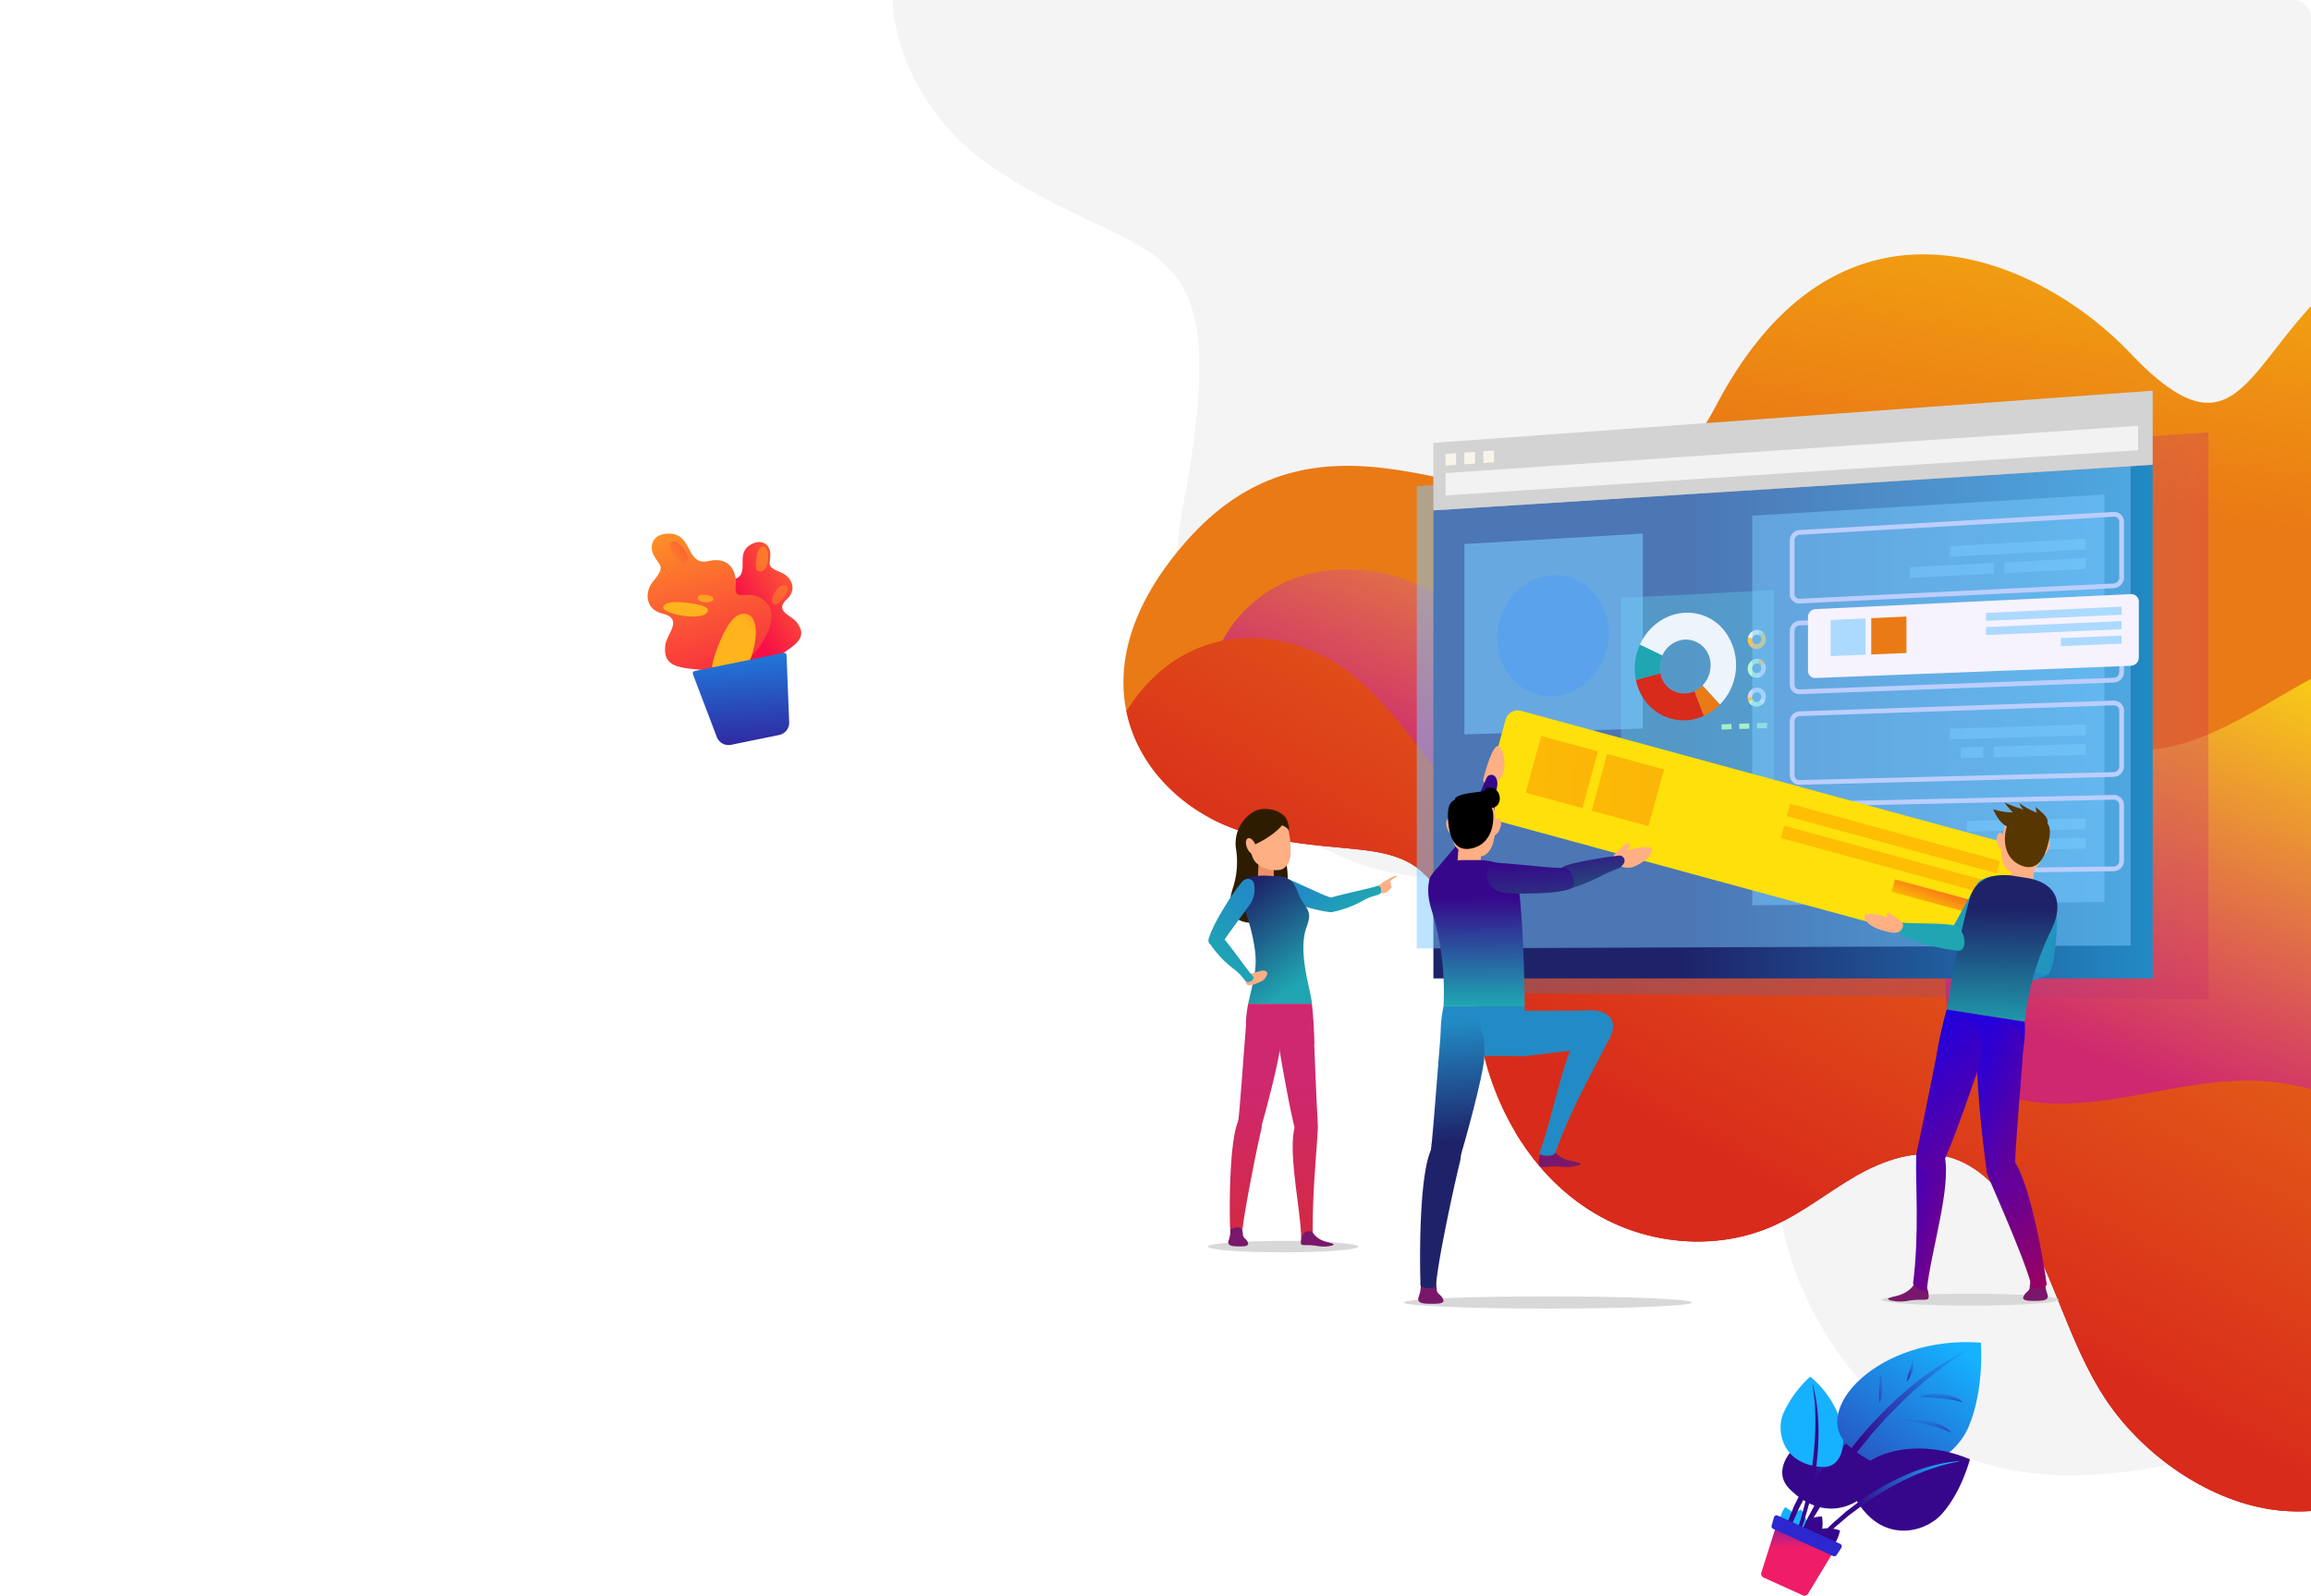<svg xmlns="http://www.w3.org/2000/svg" xmlns:xlink="http://www.w3.org/1999/xlink" width="479.158" height="330.938" viewBox="0 0 479.158 330.938">
  <defs>
    <clipPath id="clip-path">
      <rect id="長方形_815" data-name="長方形 815" width="479.158" height="319.439" rx="3.5" fill="none"/>
    </clipPath>
    <linearGradient id="linear-gradient" x1="1.068" y1="-0.118" x2="0.966" y2="0.329" gradientUnits="objectBoundingBox">
      <stop offset="0" stop-color="#fee00a"/>
      <stop offset="1" stop-color="#ea7a15"/>
    </linearGradient>
    <clipPath id="clip-path-2">
      <path id="パス_1929" data-name="パス 1929" d="M256.175,209.835c-26.211,30.178-6.995,55.2,13.935,60.363,29.652,7.309,39.367-6.317,47.085,40.884,2.619,16.025,11.68,31.6,26.491,39.108,10.653,5.4,23.74,6.1,34.631,1.2,6.061-2.725,11.273-7.005,17.037-10.311s12.582-5.656,19.013-3.991c6.194,1.6,10.913,6.651,14.364,12.04,8.3,12.96,11.036,28.983,20.529,41.231,8,10.324,21.017,18.9,34.188,20.131,17.241,1.6,33.219-8.542,46.368-18.525A155.922,155.922,0,0,0,568.232,348.9c12.9-21.139,21.186-44.906,25.849-69.227,4.152-21.653,5.469-44.064,1.438-65.739-6.375-34.28-30.7-78.255-71.74-71.6-49.409,8.017-41.06,60.224-71.665,28-18.314-19.281-59.76-38.479-85.744,10.955S293.924,166.374,256.175,209.835Z" transform="translate(-243.472 -141.658)" fill="none"/>
    </clipPath>
    <linearGradient id="linear-gradient-2" x1="0.629" y1="0.043" x2="0.486" y2="0.361" gradientUnits="objectBoundingBox">
      <stop offset="0" stop-color="#fee00a"/>
      <stop offset="1" stop-color="#ce286f"/>
    </linearGradient>
    <linearGradient id="linear-gradient-3" x1="0.648" y1="-0.002" x2="0.465" y2="0.357" gradientUnits="objectBoundingBox">
      <stop offset="0" stop-color="#ea7a15"/>
      <stop offset="1" stop-color="#d82b1b"/>
    </linearGradient>
    <linearGradient id="linear-gradient-4" y1="0.5" x2="1" y2="0.5" gradientUnits="objectBoundingBox">
      <stop offset="0" stop-color="#228bc5"/>
      <stop offset="1" stop-color="#ce286f"/>
    </linearGradient>
    <linearGradient id="linear-gradient-5" y1="0.5" x2="1" y2="0.5" gradientUnits="objectBoundingBox">
      <stop offset="0" stop-color="#1e2369"/>
      <stop offset="0.347" stop-color="#1e2369"/>
      <stop offset="1" stop-color="#228bc5"/>
    </linearGradient>
    <linearGradient id="linear-gradient-6" x1="-0.356" y1="-0.71" x2="0.002" y2="-0.206" gradientUnits="objectBoundingBox">
      <stop offset="0" stop-color="#fee00a"/>
      <stop offset="1" stop-color="#d82b1b"/>
    </linearGradient>
    <linearGradient id="linear-gradient-7" x1="0.658" y1="-0.503" x2="0.614" y2="-0.223" gradientUnits="objectBoundingBox">
      <stop offset="0" stop-color="#fea600"/>
      <stop offset="1" stop-color="#fee00a"/>
    </linearGradient>
    <linearGradient id="linear-gradient-8" x1="-0.351" y1="3.435" x2="-2.86" y2="12.085" gradientUnits="objectBoundingBox">
      <stop offset="0" stop-color="#fea600"/>
      <stop offset="1" stop-color="#ef1829"/>
    </linearGradient>
    <linearGradient id="linear-gradient-9" x1="-0.305" y1="3.276" x2="-2.814" y2="11.925" xlink:href="#linear-gradient-8"/>
    <linearGradient id="linear-gradient-10" x1="0.967" y1="-0.214" x2="0.033" y2="1.214" xlink:href="#linear-gradient-8"/>
    <linearGradient id="linear-gradient-11" x1="2.548" y1="0.086" x2="-6.731" y2="1.963" gradientUnits="objectBoundingBox">
      <stop offset="0" stop-color="#fea600"/>
      <stop offset="1" stop-color="#ea7a15"/>
    </linearGradient>
    <linearGradient id="linear-gradient-13" x1="-0.908" y1="-0.201" x2="1.433" y2="1.212" gradientUnits="objectBoundingBox">
      <stop offset="0" stop-color="#1fa6b2"/>
      <stop offset="1" stop-color="#228bc5"/>
    </linearGradient>
    <linearGradient id="linear-gradient-14" x1="0.112" y1="-0.592" x2="0.112" y2="1.172" gradientUnits="objectBoundingBox">
      <stop offset="0" stop-color="#228bc5"/>
      <stop offset="1" stop-color="#1fa6b2"/>
    </linearGradient>
    <linearGradient id="linear-gradient-15" x1="0.379" y1="0.23" x2="0.373" y2="1.09" gradientUnits="objectBoundingBox">
      <stop offset="0" stop-color="#1e2369"/>
      <stop offset="1" stop-color="#1fa6b2"/>
    </linearGradient>
    <linearGradient id="linear-gradient-16" x1="0.33" y1="-1.029" x2="0.894" y2="4.267" gradientUnits="objectBoundingBox">
      <stop offset="0" stop-color="blue"/>
      <stop offset="1" stop-color="#9e005d"/>
    </linearGradient>
    <linearGradient id="linear-gradient-17" x1="0.696" y1="-1.404" x2="1.493" y2="0.853" xlink:href="#linear-gradient-16"/>
    <linearGradient id="linear-gradient-18" x1="0.164" y1="-0.477" x2="1.258" y2="1.488" xlink:href="#linear-gradient-16"/>
    <linearGradient id="linear-gradient-19" x1="0.169" y1="-1.215" x2="1.688" y2="0.897" xlink:href="#linear-gradient-16"/>
    <linearGradient id="linear-gradient-20" x1="0.273" y1="-0.392" x2="1.044" y2="1.633" xlink:href="#linear-gradient-16"/>
    <linearGradient id="linear-gradient-21" x1="19.334" y1="6.392" x2="19.334" y2="8.072" gradientUnits="objectBoundingBox">
      <stop offset="0" stop-color="#36078b"/>
      <stop offset="1" stop-color="#168d68"/>
    </linearGradient>
    <linearGradient id="linear-gradient-22" x1="11.15" y1="5.953" x2="11.15" y2="8.155" xlink:href="#linear-gradient-21"/>
    <linearGradient id="linear-gradient-23" x1="-2.862" y1="0.264" x2="-2.86" y2="1" gradientUnits="objectBoundingBox">
      <stop offset="0" stop-color="#36078b"/>
      <stop offset="1" stop-color="#1fa6b2"/>
    </linearGradient>
    <linearGradient id="linear-gradient-24" x1="-5.684" y1="1.778" x2="-5.684" y2="-0.557" gradientUnits="objectBoundingBox">
      <stop offset="0" stop-color="#1e2369"/>
      <stop offset="1" stop-color="#1e2369"/>
    </linearGradient>
    <linearGradient id="linear-gradient-25" x1="-4.781" y1="0.931" x2="-4.802" y2="0.278" gradientUnits="objectBoundingBox">
      <stop offset="0" stop-color="#1e2369"/>
      <stop offset="1" stop-color="#228bc5"/>
    </linearGradient>
    <linearGradient id="linear-gradient-26" x1="-11.064" y1="12.763" x2="-11.064" y2="10.311" gradientUnits="objectBoundingBox">
      <stop offset="0" stop-color="#228bc5"/>
      <stop offset="1" stop-color="#228bc5"/>
    </linearGradient>
    <linearGradient id="linear-gradient-27" x1="-31.368" y1="-78.941" x2="-31.368" y2="-85.102" xlink:href="#linear-gradient-26"/>
    <linearGradient id="linear-gradient-28" x1="0.302" y1="-0.325" x2="0.878" y2="2.011" xlink:href="#linear-gradient-21"/>
    <linearGradient id="linear-gradient-29" x1="0.4" y1="-0.047" x2="1.048" y2="3.677" xlink:href="#linear-gradient-21"/>
    <linearGradient id="linear-gradient-30" x1="0.323" y1="0.481" x2="0.878" y2="0.662" xlink:href="#linear-gradient-14"/>
    <linearGradient id="linear-gradient-31" x1="0.302" y1="0.037" x2="0.645" y2="0.909" xlink:href="#linear-gradient-15"/>
    <linearGradient id="linear-gradient-32" x1="0.507" y1="1.859" x2="0.557" y2="9.433" gradientUnits="objectBoundingBox">
      <stop offset="0" stop-color="#ce286f"/>
      <stop offset="1" stop-color="#d82b1b"/>
    </linearGradient>
    <linearGradient id="linear-gradient-33" x1="0.469" y1="-0.271" x2="0.576" y2="2.309" xlink:href="#linear-gradient-32"/>
    <linearGradient id="linear-gradient-34" x1="0.499" y1="0.543" x2="0.58" y2="2.827" xlink:href="#linear-gradient-32"/>
    <linearGradient id="linear-gradient-35" x1="0.474" y1="-0.284" x2="0.61" y2="2.179" xlink:href="#linear-gradient-32"/>
    <linearGradient id="linear-gradient-36" x1="0.499" y1="0.543" x2="0.586" y2="2.839" xlink:href="#linear-gradient-32"/>
    <linearGradient id="linear-gradient-37" x1="0.718" y1="0.131" x2="0.441" y2="0.908" xlink:href="#linear-gradient-14"/>
    <linearGradient id="linear-gradient-38" x1="11.23" y1="0.758" x2="12.205" y2="-0.698" gradientUnits="objectBoundingBox">
      <stop offset="0" stop-color="#36078b"/>
      <stop offset="1" stop-color="#16b1ff"/>
    </linearGradient>
    <linearGradient id="linear-gradient-39" x1="15.553" y1="11.24" x2="16.69" y2="9.993" xlink:href="#linear-gradient-38"/>
    <linearGradient id="linear-gradient-40" x1="16.587" y1="22.749" x2="17.883" y2="21.697" xlink:href="#linear-gradient-38"/>
    <linearGradient id="linear-gradient-41" x1="8.409" y1="33.985" x2="9.808" y2="32.988" xlink:href="#linear-gradient-38"/>
    <linearGradient id="linear-gradient-42" x1="3.826" y1="2.39" x2="4.875" y2="1.027" xlink:href="#linear-gradient-38"/>
    <linearGradient id="linear-gradient-43" x1="-0.2" y1="0.802" x2="1.159" y2="0.157" gradientUnits="objectBoundingBox">
      <stop offset="0.483" stop-color="#36078b"/>
      <stop offset="1" stop-color="#16b1ff"/>
    </linearGradient>
    <linearGradient id="linear-gradient-44" x1="-15.986" y1="-0.759" x2="-14.628" y2="-1.769" xlink:href="#linear-gradient-38"/>
    <linearGradient id="linear-gradient-45" x1="0.768" y1="0.984" x2="0.122" y2="0.02" xlink:href="#linear-gradient-43"/>
    <linearGradient id="linear-gradient-46" x1="0.373" y1="1.908" x2="1.461" y2="0.591" xlink:href="#linear-gradient-38"/>
    <linearGradient id="linear-gradient-47" x1="-0.131" y1="0.871" x2="1.111" y2="0.116" xlink:href="#linear-gradient-43"/>
    <linearGradient id="linear-gradient-48" x1="-0.021" y1="-0.537" x2="0.939" y2="-2.011" xlink:href="#linear-gradient-38"/>
    <linearGradient id="linear-gradient-49" x1="-0.062" y1="0.752" x2="1.052" y2="0.218" xlink:href="#linear-gradient-43"/>
    <linearGradient id="linear-gradient-50" x1="0.218" y1="1.246" x2="0.787" y2="-0.198" xlink:href="#linear-gradient-38"/>
    <linearGradient id="linear-gradient-51" x1="0.251" y1="1.854" x2="0.754" y2="-0.551" xlink:href="#linear-gradient-38"/>
    <linearGradient id="linear-gradient-52" x1="-0.91" y1="0.913" x2="1.397" y2="0.025" xlink:href="#linear-gradient-38"/>
    <linearGradient id="linear-gradient-53" x1="-0.454" y1="0.878" x2="1.413" y2="0.066" xlink:href="#linear-gradient-38"/>
    <linearGradient id="linear-gradient-54" x1="0.886" y1="-0.283" x2="0.886" y2="0.362" gradientUnits="objectBoundingBox">
      <stop offset="0" stop-color="#2c27ce"/>
      <stop offset="1" stop-color="#ef1d68"/>
    </linearGradient>
    <linearGradient id="linear-gradient-55" x1="0.78" y1="-0.055" x2="0.78" y2="-0.561" xlink:href="#linear-gradient-54"/>
    <linearGradient id="linear-gradient-56" x1="0.451" y1="0.64" x2="1.486" y2="-0.015" gradientUnits="objectBoundingBox">
      <stop offset="0" stop-color="#f70f47"/>
      <stop offset="1" stop-color="#ffb41d"/>
    </linearGradient>
    <linearGradient id="linear-gradient-57" x1="0.69" y1="1.312" x2="0.357" y2="-0.421" xlink:href="#linear-gradient-56"/>
    <linearGradient id="linear-gradient-58" x1="1.738" y1="-0.852" x2="0.697" y2="0.239" xlink:href="#linear-gradient-56"/>
    <linearGradient id="linear-gradient-59" x1="0.469" y1="1.447" x2="0.469" y2="-0.735" xlink:href="#linear-gradient-38"/>
    <linearGradient id="linear-gradient-60" x1="1.661" y1="-4.794" x2="0.563" y2="-0.018" xlink:href="#linear-gradient-56"/>
    <linearGradient id="linear-gradient-61" x1="2.397" y1="-1.28" x2="-0.513" y2="1.946" xlink:href="#linear-gradient-56"/>
    <linearGradient id="linear-gradient-62" x1="-2.963" y1="5.876" x2="3.375" y2="-2.107" xlink:href="#linear-gradient-56"/>
    <linearGradient id="linear-gradient-63" x1="-1.804" y1="6.197" x2="3.152" y2="-4.47" xlink:href="#linear-gradient-56"/>
    <linearGradient id="linear-gradient-64" x1="3.298" y1="-8.007" x2="0.144" y2="1.673" xlink:href="#linear-gradient-56"/>
  </defs>
  <g id="グループ_3817" data-name="グループ 3817" transform="translate(-292 -24)">
    <g id="グループ_3184" data-name="グループ 3184" transform="translate(292 24)">
      <g id="グループ_3146" data-name="グループ 3146" transform="translate(0 0)">
        <g id="グループ_3145" data-name="グループ 3145" clip-path="url(#clip-path)">
          <path id="パス_1925" data-name="パス 1925" d="M229.046,58.055c-45.4,25.229-33.034,64.318-9.76,79.905,32.97,22.082,50.88,9.749,39.365,70.821-3.909,20.734.245,43.779,15.005,59.516,10.617,11.319,26.288,17.983,41.763,16.833,8.61-.639,16.875-3.554,25.381-5.032s17.876-1.329,24.991,3.56c6.854,4.707,10.378,12.965,12.2,21.077,4.387,19.509.62,40.293,6.782,59.465,5.192,16.159,17.281,32.412,32.823,39.753,20.345,9.61,44.362,4.307,64.847-2.053a202.632,202.632,0,0,0,66.027-35.564c25.133-20.1,45.8-45.444,62.283-73.082,14.675-24.6,26.227-51.389,30.919-79.65,7.423-44.695-2.778-109.2-55.855-119.269-63.9-12.128-72.262,50.69-95.347-2.241-13.814-31.674-60.515-68.86-114.181-20.014S294.429,21.723,229.046,58.055Z" transform="translate(-13.465 -103.238)" fill="#f4f4f4"/>
          <path id="パス_1926" data-name="パス 1926" d="M256.175,209.835c-26.211,30.178-6.995,55.2,13.935,60.363,29.652,7.309,39.367-6.317,47.085,40.884,2.619,16.025,11.68,31.6,26.491,39.108,10.653,5.4,23.74,6.1,34.631,1.2,6.061-2.725,11.273-7.005,17.037-10.311s12.582-5.656,19.013-3.991c6.194,1.6,10.913,6.651,14.364,12.04,8.3,12.96,11.036,28.983,20.529,41.231,8,10.324,21.017,18.9,34.188,20.131,17.241,1.6,33.219-8.542,46.368-18.525A155.922,155.922,0,0,0,568.232,348.9c12.9-21.139,21.186-44.906,25.849-69.227,4.152-21.653,5.469-44.064,1.438-65.739-6.375-34.28-30.7-78.255-71.74-71.6-49.409,8.017-41.06,60.224-71.665,28-18.314-19.281-59.76-38.479-85.744,10.955S293.924,166.374,256.175,209.835Z" transform="translate(-10.544 -97.201)" fill="url(#linear-gradient)"/>
          <g id="グループ_3144" data-name="グループ 3144" transform="translate(232.928 44.457)">
            <g id="グループ_3143" data-name="グループ 3143" clip-path="url(#clip-path-2)">
              <path id="パス_1927" data-name="パス 1927" d="M258.469,251.012c-2.046-37.075,26.31-44.494,44.608-36.359,25.922,11.525,25.289,27.058,57.839-3.184,11.051-10.267,26.571-16.538,41.714-13.609,10.892,2.107,20.9,9.044,26.1,18.843,2.9,5.451,4.282,11.562,6.629,17.269s6.01,11.318,11.679,13.759c5.459,2.35,11.8,1.335,17.4-.654,13.472-4.783,24.606-14.983,38.551-18.564,11.752-3.019,26.189-1.9,36.553,4.7,13.566,8.642,19.514,25.189,23.475,40a144.841,144.841,0,0,1,3.655,53.488c-2.575,22.861-10.029,45.021-20.462,65.524-9.286,18.254-21.084,35.45-36.387,49.061-24.2,21.524-67.1,39.938-93.425,11.677-31.689-34.025,4.173-67.579-36.64-61.366-24.421,3.717-65.769-5.8-56.681-56.876S261.415,304.407,258.469,251.012Z" transform="translate(-242.508 -138.063)" fill="url(#linear-gradient-2)"/>
              <path id="パス_1928" data-name="パス 1928" d="M238.337,253.475c10.82-36.39,40.671-33.751,55.478-19.608,20.974,20.034,15.007,34.767,56.766,16.887,14.178-6.07,31.279-6.753,44.845,1.291,9.757,5.784,16.992,15.913,18.622,27.138.905,6.244.133,12.605.423,18.908s1.882,12.967,6.5,17.272c4.443,4.145,10.894,5.354,16.971,5.372,14.616.043,28.853-5.933,43.508-4.57,12.353,1.149,25.864,7.2,33.562,17.133,10.076,13,10.093,30.976,8.8,46.6a148.113,148.113,0,0,1-14.932,52.744c-10.363,21.115-25.182,39.872-42.3,56.009-15.235,14.365-32.522,26.848-51.947,34.668-30.72,12.368-78.362,15.295-93.949-20.987-18.766-43.679,27.327-63.606-14.1-71.7-24.788-4.846-61.3-28.27-34.937-74.3S222.755,305.882,238.337,253.475Z" transform="translate(-243.944 -136.312)" fill="url(#linear-gradient-3)"/>
            </g>
          </g>
        </g>
      </g>
      <g id="グループ_3161" data-name="グループ 3161" transform="translate(293.751 81.024)">
        <g id="グループ_3160" data-name="グループ 3160" transform="translate(0)">
          <path id="パス_1957" data-name="パス 1957" d="M464.206,184.118V301.7l-155.39-1.377V194.556Z" transform="translate(-300.061 -175.474)" opacity="0.3" fill="url(#linear-gradient-4)"/>
          <path id="パス_1958" data-name="パス 1958" d="M452.97,190.43v106.53H303.83V199.887Z" transform="translate(-300.384 -175.065)" fill="url(#linear-gradient-5)"/>
          <path id="パス_1959" data-name="パス 1959" d="M340.352,259.2l31.738-.732V214.852l-31.738,1.6Z" transform="translate(-298.018 -173.483)" fill="#46cccc" opacity="0.4"/>
          <g id="グループ_3151" data-name="グループ 3151" transform="translate(9.872 29.638)">
            <path id="パス_1960" data-name="パス 1960" d="M346.864,244.268l-37,1.218V206l37-2.169Z" transform="translate(-309.865 -203.835)" fill="#7bcaff" opacity="0.6"/>
            <path id="パス_1961" data-name="パス 1961" d="M339.415,223.955c0,6.968-5.253,12.815-11.683,13.057-6.377.241-11.509-5.131-11.509-12s5.132-12.706,11.509-13.049C334.163,211.62,339.415,216.987,339.415,223.955Z" transform="translate(-309.453 -203.309)" fill="#3a7bd8"/>
          </g>
          <path id="パス_1965" data-name="パス 1965" d="M448.6,290.479l-148,.6V195.205l148-9.892Z" transform="translate(-300.601 -175.397)" fill="#7bcaff" opacity="0.5"/>
          <g id="グループ_3156" data-name="グループ 3156" transform="translate(45.193 46.051)">
            <g id="グループ_3152" data-name="グループ 3152">
              <path id="パス_1966" data-name="パス 1966" d="M357.357,239.868a9.86,9.86,0,0,1-11.292-2.074,10.731,10.731,0,0,1-2.8-5.369l5.059-1.382a5.03,5.03,0,0,0,7.089,3.725Z" transform="translate(-343.022 -218.484)" fill="url(#linear-gradient-6)"/>
              <path id="パス_1967" data-name="パス 1967" d="M360.87,238.025c-.083.09-.17.178-.257.264l-3.6-3.933a5.987,5.987,0,0,0,1.677-4.166,5.176,5.176,0,0,0-5.287-5.375,5.531,5.531,0,0,0-4.714,3.319l-4.65-2.246a11.682,11.682,0,0,1,1.971-3.025c4.073-4.53,10.728-4.853,14.856-.682A11.633,11.633,0,0,1,360.87,238.025Z" transform="translate(-342.972 -219.248)" fill="#edf4fc"/>
              <path id="パス_1968" data-name="パス 1968" d="M348.216,230.217a5.8,5.8,0,0,0,.121,1.186l-5.059,1.382a11.869,11.869,0,0,1,.83-7.3l4.65,2.246A5.981,5.981,0,0,0,348.216,230.217Z" transform="translate(-343.037 -218.844)" fill="#1fa6b2"/>
              <path id="パス_1969" data-name="パス 1969" d="M359.925,237.369a10.876,10.876,0,0,1-3.307,2.344l-1.944-5.1a5.5,5.5,0,0,0,1.655-1.177Z" transform="translate(-342.283 -218.329)" fill="#ea7a15"/>
            </g>
            <path id="パス_1970" data-name="パス 1970" d="M362.011,242.013V240.92l-2.069.069v1.091Z" transform="translate(-341.942 -217.844)" fill="#a6edc8"/>
            <path id="パス_1971" data-name="パス 1971" d="M365.463,241.9v-1.1l-2.079.069v1.094Z" transform="translate(-341.719 -217.851)" fill="#a6edc8"/>
            <path id="パス_1972" data-name="パス 1972" d="M368.933,241.788v-1.1l-2.089.069v1.1Z" transform="translate(-341.494 -217.859)" fill="#a6edc8"/>
            <g id="グループ_3153" data-name="グループ 3153" transform="translate(23.423 3.558)">
              <path id="パス_1973" data-name="パス 1973" d="M367.608,222.7a1.861,1.861,0,0,0-2.025.53,2.092,2.092,0,0,0-.507,1l.914.17a1.01,1.01,0,0,1,.922-.821.866.866,0,0,1,.349.054Z" transform="translate(-365.032 -222.589)" fill="#edf4fc"/>
              <path id="パス_1974" data-name="パス 1974" d="M368.234,223.082l-.046-.044-.641.749a.969.969,0,0,1,.3.712,1.021,1.021,0,0,1-.943,1.033.891.891,0,0,1-.847-.516l-.839.472a1.806,1.806,0,0,0,3.017.394A2.052,2.052,0,0,0,368.234,223.082Z" transform="translate(-365.023 -222.56)" fill="#ffc550"/>
              <path id="パス_1975" data-name="パス 1975" d="M365.97,224.51a1.071,1.071,0,0,1,.022-.212l-.914-.17a2.028,2.028,0,0,0,.15,1.288l.839-.472A.987.987,0,0,1,365.97,224.51Z" transform="translate(-365.035 -222.49)" fill="#ffc550"/>
              <path id="パス_1976" data-name="パス 1976" d="M368.064,223.06a1.755,1.755,0,0,0-.589-.367l-.347.932a.877.877,0,0,1,.295.184Z" transform="translate(-364.899 -222.583)" fill="#baf4d5"/>
            </g>
            <g id="グループ_3154" data-name="グループ 3154" transform="translate(23.423 15.528)">
              <path id="パス_1977" data-name="パス 1977" d="M365.179,236.509a1.8,1.8,0,0,0,1.726,1.134,1.861,1.861,0,0,0,1.016-.349l-.507-.811a.9.9,0,0,1-1.177-.092.942.942,0,0,1-.2-.3Z" transform="translate(-365.026 -233.686)" fill="#baf4d5"/>
              <path id="パス_1978" data-name="パス 1978" d="M365.035,235.88c0,.022,0,.044,0,.065l.934-.066a1.052,1.052,0,0,1,.277-.744.912.912,0,0,1,1.334-.05,1.012,1.012,0,0,1,.227,1.013l.888.285a2.1,2.1,0,0,0,.1-.64,1.849,1.849,0,0,0-1.883-1.909A2.02,2.02,0,0,0,365.035,235.88Z" transform="translate(-365.035 -233.832)" fill="#d1d9fe"/>
              <path id="パス_1979" data-name="パス 1979" d="M367.437,236.351a.972.972,0,0,1-.159.139l.507.811a2.057,2.057,0,0,0,.767-1.057l-.888-.285A1.042,1.042,0,0,1,367.437,236.351Z" transform="translate(-364.89 -233.694)" fill="#edf4fc"/>
              <path id="パス_1980" data-name="パス 1980" d="M365.037,235.82a1.973,1.973,0,0,0,.151.71l.858-.421a1.016,1.016,0,0,1-.076-.356Z" transform="translate(-365.035 -233.707)" fill="#ffc550"/>
            </g>
            <g id="グループ_3155" data-name="グループ 3155" transform="translate(23.423 9.543)">
              <path id="パス_1981" data-name="パス 1981" d="M367.521,231.926a2.078,2.078,0,0,0,1.139-1.863,1.96,1.96,0,0,0-.3-1.056l-.789.564a1.041,1.041,0,0,1-.127,1.243.981.981,0,0,1-.3.223Z" transform="translate(-364.898 -228.159)" fill="#d1d9fe"/>
              <path id="パス_1982" data-name="パス 1982" d="M366.914,232.168l.062,0-.031-.984a.883.883,0,0,1-.7-.262,1.027,1.027,0,0,1,0-1.4.934.934,0,0,1,.97-.278l.3-.944a1.722,1.722,0,0,0-.6-.081,2.028,2.028,0,0,0-1.878,2.053A1.841,1.841,0,0,0,366.914,232.168Z" transform="translate(-365.035 -228.211)" fill="#baf4d5"/>
              <path id="パス_1983" data-name="パス 1983" d="M367.449,229.455a.913.913,0,0,1,.127.162l.789-.564a1.78,1.78,0,0,0-.98-.765l-.3.944A.892.892,0,0,1,367.449,229.455Z" transform="translate(-364.902 -228.206)" fill="#ffc550"/>
              <path id="パス_1984" data-name="パス 1984" d="M366.86,231.989a1.819,1.819,0,0,0,.681-.186l-.372-.89a.925.925,0,0,1-.341.093Z" transform="translate(-364.919 -228.036)" fill="#edf4fc"/>
            </g>
          </g>
          <g id="グループ_3157" data-name="グループ 3157" transform="translate(3.444)">
            <path id="パス_1985" data-name="パス 1985" d="M452.968,191.367l-149.14,9.457v-14L452.968,176Z" transform="translate(-303.828 -176)" fill="#d3d3d3"/>
            <path id="パス_1986" data-name="パス 1986" d="M449.8,187.9l-143.6,9.381v-4.628l143.6-9.815Z" transform="translate(-303.675 -175.557)" fill="#f2f2f2"/>
            <path id="パス_1987" data-name="パス 1987" d="M308.39,190.6l-2.2.152v-2.405l2.2-.156Z" transform="translate(-303.675 -175.21)" fill="#f9f4ea"/>
            <path id="パス_1988" data-name="パス 1988" d="M312.075,190.341l-2.21.153v-2.411l2.21-.157Z" transform="translate(-303.437 -175.227)" fill="#f9f4ea"/>
            <path id="パス_1989" data-name="パス 1989" d="M315.78,190.084l-2.221.154v-2.418l2.221-.158Z" transform="translate(-303.198 -175.244)" fill="#f9f4ea"/>
          </g>
          <g id="グループ_3158" data-name="グループ 3158" transform="translate(69.557 21.539)">
            <path id="パス_1990" data-name="パス 1990" d="M365.918,281.422l73.027-.693v-84.5l-73.027,4.388Z" transform="translate(-365.918 -196.228)" fill="#7bcaff" opacity="0.5"/>
            <path id="パス_1991" data-name="パス 1991" d="M375.165,218.609a1.893,1.893,0,0,1-1.316-.527,2.016,2.016,0,0,1-.621-1.48V205.541a2.167,2.167,0,0,1,1.982-2.166l65.141-3.75a2.034,2.034,0,0,1,2.167,2.051v11.532a2.253,2.253,0,0,1-2.116,2.228l-65.14,3.172ZM440.474,200.6l-.068,0-65.14,3.75a1.179,1.179,0,0,0-1.063,1.192V216.6a1.055,1.055,0,0,0,.318.774.954.954,0,0,0,.692.257l65.14-3.172a1.267,1.267,0,0,0,1.188-1.253V201.676a1.077,1.077,0,0,0-.333-.792A1.055,1.055,0,0,0,440.474,200.6Z" transform="translate(-365.444 -196.008)" fill="#bbceff"/>
            <path id="パス_1992" data-name="パス 1992" d="M375.182,236.219a1.9,1.9,0,0,1-1.334-.54,2.038,2.038,0,0,1-.62-1.484V223.134a2.14,2.14,0,0,1,1.988-2.148L440.356,218a2.034,2.034,0,0,1,1.525.564,2.058,2.058,0,0,1,.637,1.506V231.6a2.224,2.224,0,0,1-2.121,2.206l-65.141,2.41Zm65.273-17.248H440.4L375.26,221.96a1.157,1.157,0,0,0-1.056,1.173v11.061a1.07,1.07,0,0,0,.32.782.976.976,0,0,0,.7.266l65.14-2.41a1.242,1.242,0,0,0,1.182-1.232V220.068a1.1,1.1,0,0,0-.335-.8A1.075,1.075,0,0,0,440.455,218.971Z" transform="translate(-365.444 -194.818)" fill="#bbceff"/>
            <path id="パス_1993" data-name="パス 1993" d="M375.2,253.829a1.922,1.922,0,0,1-1.352-.554,2.056,2.056,0,0,1-.619-1.488V240.726a2.117,2.117,0,0,1,1.993-2.131l65.14-2.225a2.13,2.13,0,0,1,1.522.58,2.082,2.082,0,0,1,.635,1.51v11.532a2.2,2.2,0,0,1-2.126,2.188l-65.141,1.648Zm65.237-16.485h-.04l-65.141,2.225a1.134,1.134,0,0,0-1.051,1.155v11.062a1.087,1.087,0,0,0,.324.789,1.032,1.032,0,0,0,.7.276l65.141-1.648a1.217,1.217,0,0,0,1.177-1.213V238.46a1.113,1.113,0,0,0-.338-.808A1.1,1.1,0,0,0,440.436,237.344Z" transform="translate(-365.444 -193.627)" fill="#bbceff"/>
            <path id="パス_1994" data-name="パス 1994" d="M375.217,271.439a1.944,1.944,0,0,1-1.372-.566,2.081,2.081,0,0,1-.617-1.493V258.32a2.093,2.093,0,0,1,2-2.114l65.14-1.464a2.177,2.177,0,0,1,1.517.6,2.1,2.1,0,0,1,.634,1.514v11.532a2.175,2.175,0,0,1-2.133,2.169l-65.141.886Zm.014-.975.006.488-.006-.488,65.141-.886a1.2,1.2,0,0,0,1.17-1.194V256.852a1.132,1.132,0,0,0-.341-.817,1.211,1.211,0,0,0-.811-.318l-65.141,1.464a1.113,1.113,0,0,0-1.046,1.138v11.06a1.108,1.108,0,0,0,.326.8A.9.9,0,0,0,375.231,270.464Z" transform="translate(-365.444 -192.436)" fill="#bbceff"/>
            <path id="パス_1995" data-name="パス 1995" d="M404.418,244.12l28.167-.852V241.01l-28.167.891Z" transform="translate(-363.423 -193.326)" fill="#7bcaff" opacity="0.5"/>
            <path id="パス_1996" data-name="パス 1996" d="M412.963,247.569l19.069-.531V244.78l-19.069.557Z" transform="translate(-362.87 -193.082)" fill="#7bcaff" opacity="0.5"/>
            <path id="パス_1997" data-name="パス 1997" d="M406.516,247.723l4.679-.131v-2.229l-4.679.137Z" transform="translate(-363.287 -193.044)" fill="#7bcaff" opacity="0.5"/>
            <path id="パス_1998" data-name="パス 1998" d="M404.418,208.593l28.167-1.5v-2.258l-28.167,1.542Z" transform="translate(-363.423 -195.671)" fill="#7bcaff" opacity="0.5"/>
            <path id="パス_1999" data-name="パス 1999" d="M415.02,211.72l16.878-.86V208.6l-16.878.883Z" transform="translate(-362.736 -195.426)" fill="#7bcaff" opacity="0.5"/>
            <path id="パス_2000" data-name="パス 2000" d="M396.57,212.661l17.455-.89v-2.232l-17.455.913Z" transform="translate(-363.932 -195.366)" fill="#7bcaff" opacity="0.5"/>
            <path id="パス_2001" data-name="パス 2001" d="M420.2,261.788l11.363-.211v-2.258l-11.363.226Z" transform="translate(-362.401 -192.14)" fill="#7bcaff" opacity="0.5"/>
            <path id="パス_2002" data-name="パス 2002" d="M407.729,262.018l11.182-.208v-2.24l-11.182.223Z" transform="translate(-363.209 -192.124)" fill="#7bcaff" opacity="0.5"/>
            <path id="パス_2003" data-name="パス 2003" d="M412.963,265.655l19.069-.308v-2.259l-19.069.334Z" transform="translate(-362.87 -191.896)" fill="#7bcaff" opacity="0.5"/>
            <path id="パス_2004" data-name="パス 2004" d="M393.708,265.963l18.317-.3v-2.229l-18.317.32Z" transform="translate(-364.117 -191.873)" fill="#7bcaff" opacity="0.5"/>
          </g>
          <path id="パス_2005" data-name="パス 2005" d="M378.3,233.023l65.414-2.532a1.739,1.739,0,0,0,1.657-1.726V217.207a1.568,1.568,0,0,0-1.657-1.583L378.3,218.735a1.656,1.656,0,0,0-1.528,1.667v11.085A1.492,1.492,0,0,0,378.3,233.023Z" transform="translate(-295.658 -173.433)" fill="#f6f3ff"/>
          <g id="グループ_3159" data-name="グループ 3159" transform="translate(118.001 44.786)" opacity="0.6">
            <path id="パス_2006" data-name="パス 2006" d="M411.414,221.016l28.141-1.269v-1.686l-28.141,1.3Z" transform="translate(-411.414 -218.061)" fill="#7bcaff"/>
            <path id="パス_2007" data-name="パス 2007" d="M411.414,223.78l28.141-1.218v-1.686l-28.141,1.246Z" transform="translate(-411.414 -217.879)" fill="#7bcaff"/>
            <path id="パス_2008" data-name="パス 2008" d="M426.014,225.9l12.6-.522v-1.686l-12.6.536Z" transform="translate(-410.468 -217.696)" fill="#7bcaff"/>
          </g>
          <path id="パス_2009" data-name="パス 2009" d="M389.091,227.856l7.3-.3v-7.561l-7.3.336Z" transform="translate(-294.86 -173.15)" fill="#ea7a15"/>
          <path id="パス_2010" data-name="パス 2010" d="M381.189,228.18l7.223-.3v-7.522l-7.223.333Z" transform="translate(-295.372 -173.126)" fill="#7bcaff" opacity="0.6"/>
        </g>
      </g>
      <g id="グループ_3178" data-name="グループ 3178" transform="translate(291.06 147.327)">
        <g id="グループ_3163" data-name="グループ 3163" transform="translate(16.254)">
          <path id="パス_2011" data-name="パス 2011" d="M315.252,260.848l103.239,28.147a2.6,2.6,0,0,0,3.2-1.828l4.761-17.463a2.6,2.6,0,0,0-1.826-3.2L321.383,238.361a2.6,2.6,0,0,0-3.2,1.827l-4.762,17.463A2.6,2.6,0,0,0,315.252,260.848Z" transform="translate(-313.332 -238.268)" fill="url(#linear-gradient-7)"/>
          <g id="グループ_3162" data-name="グループ 3162" transform="translate(61.915 19.38)" opacity="0.6">
            <rect id="長方形_816" data-name="長方形 816" width="45.097" height="2.647" transform="translate(44.747 14.415) rotate(-164.75)" fill="url(#linear-gradient-8)"/>
            <rect id="長方形_817" data-name="長方形 817" width="45.097" height="2.647" transform="translate(43.508 18.955) rotate(-164.749)" fill="url(#linear-gradient-9)"/>
            <rect id="長方形_818" data-name="長方形 818" width="19.996" height="2.647" transform="matrix(-0.965, -0.263, 0.263, -0.965, 42.271, 23.494)" fill="url(#linear-gradient-10)"/>
          </g>
          <rect id="長方形_819" data-name="長方形 819" width="12.193" height="12.194" transform="translate(34.477 24.01) rotate(-164.751)" opacity="0.6" fill="url(#linear-gradient-11)"/>
          <rect id="長方形_820" data-name="長方形 820" width="12.193" height="12.193" transform="translate(20.786 20.276) rotate(-164.751)" opacity="0.6" fill="url(#linear-gradient-11)"/>
        </g>
        <g id="グループ_3170" data-name="グループ 3170" transform="translate(95.538 19.101)">
          <path id="パス_2012" data-name="パス 2012" d="M427.8,353.121c0,.68-8.216,1.234-18.351,1.234s-18.351-.554-18.351-1.234,8.216-1.233,18.351-1.233S427.8,352.44,427.8,353.121Z" transform="translate(-387.577 -250.007)" fill="#d8d8d8"/>
          <g id="グループ_3167" data-name="グループ 3167">
            <g id="グループ_3166" data-name="グループ 3166" transform="translate(0 2.152)">
              <path id="パス_2013" data-name="パス 2013" d="M410.426,291.682c1.2.609,2.316.392,5.467.2,4.538-.27,5.6-.626,8.305-1.782,1.768-.755-.411-4.516-2.982-4.165-2.173.3-9.275,3.928-10.6,4.1C409.74,290.155,409.455,291.187,410.426,291.682Z" transform="translate(-386.364 -256.435)" fill="#228bc5"/>
              <path id="パス_2014" data-name="パス 2014" d="M424.134,290.347c.462-.942,1.168-3.2,1.413-8.934a36.862,36.862,0,0,0-.138-6.08c-.182-1.917-2.017-2.686-2.92-2.231-1.454.735-2.929,2.714-2.9,3.725.193,5.7.691,10.078.494,11.466C419.8,290.323,423.586,291.464,424.134,290.347Z" transform="translate(-385.73 -257.273)" fill="url(#linear-gradient-13)"/>
              <path id="パス_2015" data-name="パス 2015" d="M420.216,349.426a8.709,8.709,0,0,0-.2,1.486c-.1.6-.668.815-1,1.305-.364.542-.935,1.325,1.3,1.368,2.388.046,3.8-.029,3.4-1.33a6.6,6.6,0,0,1-.456-2.3,1.408,1.408,0,0,0-.271-1.121C422.712,348.583,420.568,348.125,420.216,349.426Z" transform="translate(-385.79 -252.376)" fill="#79186a"/>
              <path id="パス_2016" data-name="パス 2016" d="M397.522,350.431a5.577,5.577,0,0,1-2.323,1.7c-1.239.533-3.868.785-2.407,1.254a9.078,9.078,0,0,0,4.025.052,17.92,17.92,0,0,1,2.716-.158c1.34-.009,1.35-.089,1.17-1.547C400.454,349.721,398.126,349.3,397.522,350.431Z" transform="translate(-387.495 -252.294)" fill="#79186a"/>
              <path id="パス_2017" data-name="パス 2017" d="M423.3,265.773c-.689,2.636-.861,3.217-2.2,4.129a6.368,6.368,0,0,1-4.466.587c-1.371-.215-2.016-2.012-2.147-3.194a16.717,16.717,0,0,1,.723-6.355,4.383,4.383,0,0,1,4.441-2.674C421.535,258.563,424.978,259.329,423.3,265.773Z" transform="translate(-386.066 -258.228)" fill="#ffaf84"/>
              <path id="パス_2018" data-name="パス 2018" d="M406.686,285.933c.9-.545,2.706-2.068,6-6.77a36.657,36.657,0,0,0,3.154-5.2c.877-1.714-.253-3.351-1.26-3.451-1.623-.163-3.93.712-4.444,1.582-2.906,4.912-4.838,8.868-5.752,9.932C403.046,283.58,405.624,286.58,406.686,285.933Z" transform="translate(-386.74 -257.434)" fill="url(#linear-gradient-14)"/>
              <path id="パス_2019" data-name="パス 2019" d="M421.093,269.67c-.073.94-.172,2.019-.295,3a2.59,2.59,0,0,1-2.64,2.246c-.057,0-.1-.01-.148-.017-1.156-.182-2.353-1.443-2.07-2.586.185-.742.329-1.5.439-2.163a3.044,3.044,0,0,1,2.45-2.51h0A1.916,1.916,0,0,1,421.093,269.67Z" transform="translate(-385.97 -257.621)" fill="#ffaf84"/>
              <path id="パス_2020" data-name="パス 2020" d="M425.44,281.785a56.3,56.3,0,0,0-5.479,19l-16.191-2.544s2.478-15.15,4.866-23.285a6.292,6.292,0,0,1,4.165-4.226,11.793,11.793,0,0,1,4.466-.278l2.993.471a11.476,11.476,0,0,1,3.1.89C427.56,273.858,427.33,277.885,425.44,281.785Z" transform="translate(-386.756 -257.443)" fill="url(#linear-gradient-15)"/>
              <path id="パス_2021" data-name="パス 2021" d="M418.468,308.982s1.934-3.178,1.623-9.9L403.9,296.543a93.073,93.073,0,0,0-2.147,9.813Z" transform="translate(-386.886 -255.746)" fill="url(#linear-gradient-16)"/>
              <g id="グループ_3165" data-name="グループ 3165" transform="translate(23.404 43.342)">
                <g id="グループ_3164" data-name="グループ 3164">
                  <path id="パス_2022" data-name="パス 2022" d="M412.039,329.746c-2.18-5.045,3.039-6.875,5.377-3.354,3.305,4.98,6.015,20.97,6.465,24.426.059.454.23.993.028,1.187a3.5,3.5,0,0,1-1.662.562c-.607.083-1.2.184-1.382-.548C419.612,347.074,414.15,334.632,412.039,329.746Z" transform="translate(-409.658 -297.271)" fill="url(#linear-gradient-17)"/>
                  <path id="パス_2023" data-name="パス 2023" d="M409.8,308.276c.459-6.638,3.852-11.316,7.575-8.516a5.6,5.6,0,0,1,1.868,4.848c-.038,1.75-1.58,19.766-1.646,23.055-.146,7.414-5.57,4.557-5.877,2.448C410.95,324.786,409.549,311.893,409.8,308.276Z" transform="translate(-409.771 -298.933)" fill="url(#linear-gradient-18)"/>
                </g>
              </g>
              <path id="パス_2024" data-name="パス 2024" d="M400.109,352.9c.784-7.772,5.1-21.164,3.662-27.658-.914-4.127-5.737-4.592-5.89.385-.165,5.32.669,15.713-.637,25.918C397.116,352.552,400,353.811,400.109,352.9Z" transform="translate(-387.179 -254.095)" fill="url(#linear-gradient-19)"/>
              <path id="パス_2025" data-name="パス 2025" d="M403.332,328.419c-.952,1.907-6.793,3.369-5.074-3.844.762-3.2,4.249-20.982,4.65-22.687s1.1-4.177,2.011-4.356c4.571-.891,7.957,4.911,5.8,11.207C409.282,312.948,405.3,324.466,403.332,328.419Z" transform="translate(-387.133 -255.688)" fill="url(#linear-gradient-20)"/>
              <path id="パス_2026" data-name="パス 2026" d="M415.507,263.71c.232.986,0,1.885-.514,2.006s-1.123-.578-1.357-1.564,0-1.885.513-2.006S415.274,262.724,415.507,263.71Z" transform="translate(-386.122 -257.976)" fill="#ffaf84"/>
              <path id="パス_2027" data-name="パス 2027" d="M421.966,264.714c-.524.867-.581,1.792-.127,2.067s1.248-.206,1.772-1.073.581-1.792.127-2.067S422.491,263.846,421.966,264.714Z" transform="translate(-385.605 -257.883)" fill="#ffaf84"/>
              <path id="パス_2028" data-name="パス 2028" d="M393.843,280.939c.831,1.054,1.5,1.667,4.517,2.609a37.89,37.89,0,0,0,8.5,1.889c1.917.154,1.67-4.436-.811-5.2-2.1-.641-10.068-.317-11.343-.715C393.86,279.265,393.168,280.082,393.843,280.939Z" transform="translate(-387.417 -256.852)" fill="#1fa6b2"/>
              <path id="パス_2029" data-name="パス 2029" d="M395.338,279.586c-.775-.4-7.489-2.712-7.546-1.222-.065,1.648,2.641,2.668,3.549,2.928,1.757.5,3.214.851,3.935.089C395.789,280.841,396.075,279.969,395.338,279.586Z" transform="translate(-387.791 -256.956)" fill="#ffaf84"/>
              <path id="パス_2030" data-name="パス 2030" d="M394.653,279.221c-.307-.26-2.131-1.794-2.443-1.473-.475.49.669,1.555,1.424,2.262.409.383,1.217.626,1.487.257S395.143,279.638,394.653,279.221Z" transform="translate(-387.512 -256.967)" fill="#ffaf84"/>
            </g>
            <path id="パス_2031" data-name="パス 2031" d="M417.625,259.16c-1.7.693-2.19,1.459-2.449,3.385s.049,5.331,3.469,6.618,4.8-2.088,5.4-4.475.739-4.216-.98-4.931C420.511,258.695,418.654,258.739,417.625,259.16Z" transform="translate(-386.021 -256.034)" fill="#583600"/>
            <path id="パス_2032" data-name="パス 2032" d="M424.123,260.326c.122-1.506-2.126-2.558-2.392-3.255,0,0-.134,1.023.288,1.325a19.1,19.1,0,0,1-3.8-2.041s.444,1.053.986,1.326a23.682,23.682,0,0,1-4-1.473,12.034,12.034,0,0,0,1.715,2.05,11.741,11.741,0,0,1-4.069-.669s1.212,3.4,3.552,3.819S423.9,263.078,424.123,260.326Z" transform="translate(-386.168 -256.207)" fill="#583600"/>
          </g>
        </g>
        <g id="グループ_3177" data-name="グループ 3177" transform="translate(0 7.413)">
          <path id="パス_2035" data-name="パス 2035" d="M298.067,353.674c0,.7,13.378,1.266,29.879,1.266s29.877-.568,29.877-1.266-13.376-1.268-29.877-1.268S298.067,352.975,298.067,353.674Z" transform="translate(-298.067 -238.285)" fill="#d8d8d8"/>
          <g id="グループ_3174" data-name="グループ 3174" transform="translate(2.989 0)">
            <g id="グループ_3173" data-name="グループ 3173">
              <path id="パス_2036" data-name="パス 2036" d="M313.561,252.075c.186-.876,2.009-7.686,3.227-6.758,1.346,1.025,1.213,3.887,1.051,4.843a3.625,3.625,0,0,1-2.816,3.039C314.262,253.251,313.384,252.908,313.561,252.075Z" transform="translate(-300.054 -245.23)" fill="#ffaf84"/>
              <path id="パス_2037" data-name="パス 2037" d="M316.424,251.55c.562,1.238.054,1.459-.261,4.93a35.008,35.008,0,0,1-1.569,8.709c-.648,1.837-4.463-.445-4.1-3.075.306-2.222,3.405-9.557,4-10.783A1.075,1.075,0,0,1,316.424,251.55Z" transform="translate(-300.253 -244.867)" fill="url(#linear-gradient-21)"/>
              <path id="パス_2038" data-name="パス 2038" d="M315.46,262.788c-.2,1.059-1.009,3.347-4.339,8.21a37.817,37.817,0,0,1-3.857,4.911c-1.33,1.463-3.31.966-3.773.035-.742-1.5-.736-4.033-.085-4.843,3.669-4.567,6.771-7.855,7.465-9.117C311.883,260.14,315.7,261.533,315.46,262.788Z" transform="translate(-300.742 -244.202)" fill="url(#linear-gradient-22)"/>
              <path id="パス_2039" data-name="パス 2039" d="M304.533,349.886a8.873,8.873,0,0,1,.209,1.526c.1.614.685.837,1.024,1.341.374.556.96,1.361-1.331,1.406-2.452.048-3.906-.03-3.489-1.366a6.834,6.834,0,0,0,.47-2.36,1.437,1.437,0,0,1,.278-1.151C301.97,349.02,304.172,348.55,304.533,349.886Z" transform="translate(-300.875 -238.507)" fill="#79186a"/>
              <path id="パス_2040" data-name="パス 2040" d="M327.608,324.282a5.717,5.717,0,0,0,2.466,1.624c1.3.486,4.007.611,2.533,1.166a9.315,9.315,0,0,1-4.126.253,19.956,19.956,0,0,0-2.8.117c-1.376.059-1.385-.165-1.273-1.67C324.565,323.7,326.931,323.151,327.608,324.282Z" transform="translate(-299.352 -240.145)" fill="#79186a"/>
              <path id="パス_2041" data-name="パス 2041" d="M307.332,261.64c.278,2.784.36,3.4,1.577,4.541a6.551,6.551,0,0,0,4.436,1.305c1.425,0,2.365-1.72,2.688-2.9a17.169,17.169,0,0,0,.278-6.56,4.5,4.5,0,0,0-4.077-3.42C310.266,254.608,306.652,254.836,307.332,261.64Z" transform="translate(-300.462 -244.622)" fill="#ffaf84"/>
              <path id="パス_2042" data-name="パス 2042" d="M308.67,265.927c-.076.967-.148,2.077-.179,3.091a2.657,2.657,0,0,0,2.319,2.7c.06.005.105.007.152.007,1.2,0,2.617-1.089,2.512-2.294-.069-.783-.095-1.572-.1-2.264a3.13,3.13,0,0,0-2.086-2.937h0A1.966,1.966,0,0,0,308.67,265.927Z" transform="translate(-300.381 -244.006)" fill="#ffaf84"/>
              <path id="パス_2043" data-name="パス 2043" d="M303.466,277.616A57.8,57.8,0,0,1,306,297.759h16.828s-.1-15.762-1.224-24.393a6.465,6.465,0,0,0-3.552-4.95,12.1,12.1,0,0,0-4.486-.992h-3.109a11.781,11.781,0,0,0-3.284.409C302.579,269.237,302.17,273.358,303.466,277.616Z" transform="translate(-300.748 -243.792)" fill="url(#linear-gradient-23)"/>
              <path id="パス_2044" data-name="パス 2044" d="M305.909,306.209s-1.453-3.532-.069-10.3h16.828s-.012,4.826,0,10.3Z" transform="translate(-300.592 -241.946)" fill="#228bc5"/>
              <g id="グループ_3172" data-name="グループ 3172" transform="translate(0.388 54.632)">
                <g id="グループ_3171" data-name="グループ 3171">
                  <path id="パス_2045" data-name="パス 2045" d="M309.489,326.566c1.349-5.479-4.247-6.444-6.014-2.479-2.5,5.6-2.3,23.525-2.167,27.1.017.469-.064,1.045.174,1.206a3.6,3.6,0,0,0,1.779.286c.627-.02,1.243-.018,1.305-.792C304.993,346.669,308.185,331.872,309.489,326.566Z" transform="translate(-301.239 -294.909)" fill="url(#linear-gradient-24)"/>
                  <path id="パス_2046" data-name="パス 2046" d="M314.389,306.906c.592-6.805-2.105-12.091-6.327-9.844-1.776.946-2.427,2.838-2.665,4.619s-1.548,20.3-2.005,23.647c-1.034,7.543,4.924,5.509,5.569,3.419C310.591,323.47,314.067,310.616,314.389,306.906Z" transform="translate(-301.107 -296.537)" fill="url(#linear-gradient-25)"/>
                </g>
              </g>
              <path id="パス_2047" data-name="パス 2047" d="M324.527,326.088c2.865-7.492,5.081-21.767,9.395-27.062,2.741-3.365,7.379-1.568,5.225,3.07-2.3,4.957-7.858,14.106-11.367,24.07C327.436,327.145,324.206,326.968,324.527,326.088Z" transform="translate(-299.343 -241.857)" fill="url(#linear-gradient-26)"/>
              <path id="パス_2048" data-name="パス 2048" d="M338.372,303.8c2.108-.587,4.453-7.435-3.155-7.11-3.374.143-15.254.067-17.052.139s-4.423.29-4.782,1.177c-1.792,4.434,3.4,8.979,10.162,8.037C328.069,305.409,334,305.012,338.372,303.8Z" transform="translate(-300.087 -241.896)" fill="url(#linear-gradient-27)"/>
              <path id="パス_2049" data-name="パス 2049" d="M315.085,260.748c-.394.963-.3,1.911.2,2.117s1.232-.407,1.626-1.37.3-1.911-.2-2.117S315.478,259.785,315.085,260.748Z" transform="translate(-299.97 -244.316)" fill="#ffaf84"/>
              <path id="パス_2050" data-name="パス 2050" d="M308.386,260.748c.393.963.3,1.911-.2,2.117s-1.233-.407-1.626-1.37-.3-1.911.2-2.117S307.993,259.785,308.386,260.748Z" transform="translate(-300.522 -244.316)" fill="#ffaf84"/>
              <path id="パス_2051" data-name="パス 2051" d="M308.141,256.239c1.084,1.618,6.324,1.77,8.035,1.173s1.592-3.9-.855-4.13c-1.378,0-.38.327-1.5.78C313.258,254.291,306.983,254.51,308.141,256.239Z" transform="translate(-300.413 -244.708)"/>
              <path id="パス_2052" data-name="パス 2052" d="M339.437,266.217c.846-.295,7.615-2.265,7.452-.742-.179,1.684-2.695,3.052-3.6,3.408a3.627,3.627,0,0,1-4.058-.835C338.794,267.425,338.632,266.5,339.437,266.217Z" transform="translate(-298.413 -243.955)" fill="#ffaf84"/>
              <path id="パス_2053" data-name="パス 2053" d="M339.709,265.848c.293-.29,2.042-2,2.386-1.7.524.465-.564,1.643-1.282,2.427-.389.424-1.2.735-1.5.377S339.239,266.312,339.709,265.848Z" transform="translate(-298.393 -244.006)" fill="#ffaf84"/>
              <path id="パス_2054" data-name="パス 2054" d="M341.682,268.3c-.769,1.123-1.219.8-4.352,2.333a34.922,34.922,0,0,1-8.263,3.171c-1.906.4-1.93-4.047.506-5.1,2.059-.89,9.937-2.04,11.3-2.164A1.075,1.075,0,0,1,341.682,268.3Z" transform="translate(-299.137 -243.849)" fill="url(#linear-gradient-28)"/>
              <path id="パス_2055" data-name="パス 2055" d="M331.832,273.235c-.985.436-3.329,1.069-9.221,1.088a27.889,27.889,0,0,1-5.133-.24,3.926,3.926,0,0,1-3.27-3.234c.046-1.713.922-2.993,1.957-2.916,5.844.428,12.293,1.213,13.725,1.067C331.982,268.787,333,272.717,331.832,273.235Z" transform="translate(-300.011 -243.759)" fill="url(#linear-gradient-29)"/>
            </g>
            <path id="パス_2056" data-name="パス 2056" d="M314.124,255.833c1.614.974,1.989,1.829,1.943,3.825s-.9,5.4-4.572,6.16-4.54-2.884-4.763-5.4-.078-4.394,1.78-4.846C311.27,254.9,313.146,255.243,314.124,255.833Z" transform="translate(-300.5 -244.583)"/>
          </g>
        </g>
      </g>
      <g id="グループ_3183" data-name="グループ 3183" transform="translate(250.441 167.794)">
        <path id="パス_2059" data-name="パス 2059" d="M268.444,258.5a7.622,7.622,0,0,0-2.961,7.32,17.41,17.41,0,0,1-.565,7.755c-.565,1.761-2.52,7.651,4.413,7.518s7.366-8.252,6.568-12.411.66-7.087-.385-8.352S272.037,255.87,268.444,258.5Z" transform="translate(-259.641 -257.489)" fill="#2e1c00"/>
        <path id="パス_2060" data-name="パス 2060" d="M292.808,272.771c1.3-1.02,2.6-2.13,2.868-.975.28,1.214.277,1.087-.648,1.929S291.718,273.628,292.808,272.771Z" transform="translate(-257.807 -256.594)" fill="#ffaf84"/>
        <path id="パス_2061" data-name="パス 2061" d="M294.265,272.593c-.874.394-7.011,1.631-9.5,2.411-.022-.009-.043-.018-.067-.026-1.241-.344-4.654-2-9.253-4.041a5.816,5.816,0,0,0-4.1.242c-.822.411-1.095,1.815.394,2.575a36.986,36.986,0,0,0,4.936,2.133,32.563,32.563,0,0,0,7.564,2.092,1.641,1.641,0,0,0,.786.009,21.89,21.89,0,0,0,6.66-2.528c2.181-1.141,3.035-.784,3.381-1.474C295.34,273.426,294.917,272.3,294.265,272.593Z" transform="translate(-259.224 -256.635)" fill="url(#linear-gradient-30)"/>
        <path id="パス_2062" data-name="パス 2062" d="M291.112,342.786c0,.655-6.983,1.186-15.6,1.186s-15.6-.531-15.6-1.186,6.982-1.186,15.6-1.186S291.112,342.131,291.112,342.786Z" transform="translate(-259.92 -252.039)" fill="#d8d8d8"/>
        <path id="パス_2063" data-name="パス 2063" d="M266.769,339.384a7.57,7.57,0,0,1,.163,1.244c.079.5.539.682.8,1.092.293.453.754,1.179-1.046,1.215-1.925.038-3.066-.095-2.74-1.183a5.715,5.715,0,0,0,.368-1.923,1.209,1.209,0,0,1,.218-.938C264.756,338.679,266.485,338.294,266.769,339.384Z" transform="translate(-259.662 -252.23)" fill="#79186a"/>
        <path id="パス_2064" data-name="パス 2064" d="M269.929,266.427c-.016.142-.243,3.2-.283,5.538-.019,1.149.808,2.238,1.636,2.266h.036a2.042,2.042,0,0,0,1.694-2.147c-.13-2.04-.033-4.127-.03-4.159Z" transform="translate(-259.29 -256.91)" fill="#ed9169"/>
        <path id="パス_2065" data-name="パス 2065" d="M267.8,279.358a39.877,39.877,0,0,1,1.465,6.412,16.262,16.262,0,0,1-.019,4.827c-.131.963-.321,1.919-.54,2.864-.082.359-.787,3.253-.82,3.563H281.1c-.127-2.589-3.075-10.72-1.08-15.987,1.382-3.647-.454-3.759-1.7-6.794a8.9,8.9,0,0,0-1.055-2.2,3.8,3.8,0,0,0-2.021-1.239,7.448,7.448,0,0,0-1.23-.173c-2.235-.18-7.5-.827-7.994,2.353a5.627,5.627,0,0,0,.262,2.572c.295.928.736,1.8,1.106,2.7C267.533,278.62,267.67,278.988,267.8,279.358Z" transform="translate(-259.528 -256.649)" fill="url(#linear-gradient-31)"/>
        <path id="パス_2066" data-name="パス 2066" d="M267.848,303.8s-1.14-2.878-.053-8.388h13.213a80.922,80.922,0,0,1,.48,8.388Z" transform="translate(-259.44 -255.032)" fill="url(#linear-gradient-32)"/>
        <g id="グループ_3180" data-name="グループ 3180" transform="translate(4.538 40.916)">
          <g id="グループ_3179" data-name="グループ 3179">
            <path id="パス_2067" data-name="パス 2067" d="M270.66,320.383c1.058-4.465-3.335-5.251-4.722-2.021-1.962,4.568-1.806,19.168-1.7,22.083.014.382.214.31.427.233a3.167,3.167,0,0,1,1.4-.262,1.225,1.225,0,0,1,.737.6C267.209,337.046,269.636,324.706,270.66,320.383Z" transform="translate(-264.182 -294.589)" fill="url(#linear-gradient-33)"/>
            <path id="パス_2068" data-name="パス 2068" d="M274.507,304.365c.463-5.546-1.653-9.853-4.968-8.022a4.718,4.718,0,0,0-2.092,3.765c-.188,1.451-1.215,16.539-1.575,19.265-.811,6.147,3.866,4.49,4.374,2.788C271.526,317.86,274.254,307.387,274.507,304.365Z" transform="translate(-264.079 -295.916)" fill="url(#linear-gradient-34)"/>
          </g>
        </g>
        <path id="パス_2069" data-name="パス 2069" d="M281.626,320.062c.174-4.161-3.731-4.073-4.712-.686-1.544,5.328,1.124,16.768,1.292,23.3.679-1.129,1.322-1.4,1.625-1.378a1.082,1.082,0,0,1,.758.425C280.489,333.119,281.44,324.512,281.626,320.062Z" transform="translate(-258.85 -253.641)" fill="url(#linear-gradient-35)"/>
        <path id="パス_2070" data-name="パス 2070" d="M277.249,321.874c.52,1.7,4.989,3.665,4.521-2.519-.207-2.743-.759-17.892-.865-19.352s-.35-3.595-1.056-3.861c-3.53-1.332-6.952,3.024-6.023,8.507C274.445,308.314,276.172,318.349,277.249,321.874Z" transform="translate(-259.029 -255)" fill="url(#linear-gradient-36)"/>
        <path id="パス_2071" data-name="パス 2071" d="M294.7,271.472a4.784,4.784,0,0,1,2.027-1c.572-.05-.671.612-1.118,1.008S294.168,271.876,294.7,271.472Z" transform="translate(-257.677 -256.648)" fill="#ffaf84"/>
        <path id="パス_2072" data-name="パス 2072" d="M268.337,289.559c1.613-.325,2.434-.867,3.17-.46s-.346,1.827-.9,2.059-2.48,1.231-3.046.7A1.438,1.438,0,0,1,268.337,289.559Z" transform="translate(-259.445 -255.45)" fill="#ffaf84"/>
        <path id="パス_2073" data-name="パス 2073" d="M263.388,283.676c.917-1.427,2.964-4.111,5.472-7.6a5.816,5.816,0,0,0,.606-4.065c-.234-.889-1.553-1.444-2.6-.143a36.806,36.806,0,0,0-3.1,4.393c-2.731,4.374-3.495,6.466-3.729,7.444a1.042,1.042,0,0,0,.443,1.025,1.741,1.741,0,0,0,.093.151,21.87,21.87,0,0,0,4.974,5.1c1.918,1.544,1.928,2.469,2.7,2.512.625.034,1.491-.8.96-1.284C268.52,290.591,265.158,285.784,263.388,283.676Z" transform="translate(-259.914 -256.607)" fill="url(#linear-gradient-37)"/>
        <path id="パス_2074" data-name="パス 2074" d="M268.022,265.207c.672,2.533.839,3.09,2.134,3.962a6.14,6.14,0,0,0,4.2.9c1.318-.212,2.071-1.761,2.193-2.9a18.942,18.942,0,0,0-.764-6.638,4.211,4.211,0,0,0-4.278-2.554C269.686,258.271,266.38,259.02,268.022,265.207Z" transform="translate(-259.424 -257.46)" fill="#ffaf84"/>
        <path id="パス_2075" data-name="パス 2075" d="M280.649,340.223a4.513,4.513,0,0,0,1.873,1.418c1,.446,3.119.657,1.941,1.05a7.07,7.07,0,0,1-3.246.044,13.934,13.934,0,0,0-2.188-.132c-1.082-.007-1.09-.075-.944-1.294C278.285,339.631,280.162,339.276,280.649,340.223Z" transform="translate(-258.747 -252.162)" fill="#79186a"/>
        <path id="パス_2076" data-name="パス 2076" d="M275.2,259.285c1.284,1.558-5.533,5.895-7.2,5.886s-1.8-3.176-.8-4.957S272.168,255.606,275.2,259.285Z" transform="translate(-259.489 -257.489)" fill="#2e1c00"/>
        <path id="パス_2077" data-name="パス 2077" d="M272.069,259.276c.5,1.414,3.1,1.336,3.733,2.471.392.7.135-1.677-.635-2.651S271.064,256.434,272.069,259.276Z" transform="translate(-259.145 -257.475)" fill="#2e1c00"/>
        <path id="パス_2078" data-name="パス 2078" d="M269.266,264.461c.368.9.284,1.789-.189,1.982s-1.153-.381-1.522-1.283-.284-1.79.188-1.982S268.9,263.56,269.266,264.461Z" transform="translate(-259.44 -257.123)" fill="#ffaf84"/>
      </g>
    </g>
    <g id="グループ_3815" data-name="グループ 3815" transform="translate(657.158 302.35)">
      <path id="パス_1939" data-name="パス 1939" d="M414.447,203.59c-1.178-1.806,2.406-4.072,6.4-2.637a8.471,8.471,0,0,1-1.421,3.224C418.524,205.319,416.1,206.119,414.447,203.59Z" transform="translate(-404.495 -161.888)" fill="url(#linear-gradient-38)"/>
      <path id="パス_1940" data-name="パス 1940" d="M411.482,202.268c-1.758-1.249.749-4.671,5-4.8a8.48,8.48,0,0,1-.141,3.521C415.909,202.385,413.944,204.017,411.482,202.268Z" transform="translate(-403.871 -161.316)" fill="url(#linear-gradient-39)"/>
      <path id="パス_1941" data-name="パス 1941" d="M409.559,201.574c-1.929-.3-1.29-4.083,2.093-5.909a7.684,7.684,0,0,1,1.314,2.906A2.7,2.7,0,0,1,409.559,201.574Z" transform="translate(-403.411 -160.975)" fill="url(#linear-gradient-40)"/>
      <path id="パス_1942" data-name="パス 1942" d="M408.721,200.7c-1.676.52-2.65-2.788-.636-5.6a6.888,6.888,0,0,1,2.2,1.829A2.428,2.428,0,0,1,408.721,200.7Z" transform="translate(-403.123 -160.869)" fill="url(#linear-gradient-41)"/>
      <path id="パス_1943" data-name="パス 1943" d="M409,187c-5.394-5.548,5.668-15.994,20.737-13.692,0,0,.036,6.885-2.785,12.33C424.544,190.28,416.553,194.764,409,187Z" transform="translate(-403.247 -156.689)" fill="url(#linear-gradient-42)"/>
      <path id="パス_1944" data-name="パス 1944" d="M427.172,174.6a13.075,13.075,0,0,0-4.518,1.838,10.54,10.54,0,0,0-1.022.649c-.328.235-.68.429-.986.7l-.929.775-.462.386-.423.434a32.861,32.861,0,0,0-3.191,3.62l-1.423,1.961-1.259,2.085c-.208.347-.445.678-.633,1.04l-.56,1.088-1.131,2.172-2,4.5c-.59,1.539-1.243,3.064-1.788,4.631-.58,1.559-1.094,3.14-1.738,4.7l-.118-.027,1.247-4.85c.445-1.608,1.017-3.18,1.519-4.772.552-1.575,1.238-3.1,1.852-4.656l1.119-2.243.562-1.122c.188-.373.427-.718.638-1.079l1.324-2.131,1.505-2.008a27.767,27.767,0,0,1,3.465-3.623l.466-.42.505-.374,1.012-.744c.333-.255.714-.438,1.067-.66a9.928,9.928,0,0,1,1.1-.6,12.244,12.244,0,0,1,4.8-1.388Z" transform="translate(-402.751 -156.973)" fill="url(#linear-gradient-43)"/>
      <path id="パス_1945" data-name="パス 1945" d="M415.916,180.453c5.882.3,6.313-11.269-2.564-18.741a23.17,23.17,0,0,0-5.662,7.78C406.238,173.2,407.679,180.026,415.916,180.453Z" transform="translate(-403.168 -154.56)" fill="url(#linear-gradient-44)"/>
      <path id="パス_1946" data-name="パス 1946" d="M413.788,163.749a32.723,32.723,0,0,1,.938,5.1c.078.863.148,1.727.174,2.593.049.866.066,1.732.06,2.6a64.479,64.479,0,0,1-1,10.352c-.178.848-.385,1.691-.578,2.537l-.3,1.266-.354,1.251-.714,2.5c-.269.823-.569,1.637-.872,2.448l-.449,1.217-.507,1.195-1.027,2.38c-.348.789-.79,1.538-1.18,2.307s-.809,1.522-1.232,2.272l-.083-.04c.68-1.574,1.412-3.128,2.048-4.72l.912-2.406.451-1.205.393-1.224.787-2.449.667-2.484.332-1.243.274-1.256c.176-.839.368-1.674.531-2.515a71.862,71.862,0,0,0,1.188-10.208,48.74,48.74,0,0,0-.549-10.25Z" transform="translate(-403.068 -154.945)" fill="url(#linear-gradient-45)"/>
      <path id="パス_1947" data-name="パス 1947" d="M423.982,174.332c-8.12-7.167,6.2-22.928,27.478-21.324,0,0,.787,9.606-2.569,17.506C446.029,177.255,435.354,184.369,423.982,174.332Z" transform="translate(-405.904 -152.895)" fill="url(#linear-gradient-46)"/>
      <path id="パス_1948" data-name="パス 1948" d="M446.033,155a58.405,58.405,0,0,0-6.4,4.416c-1.016.8-2.05,1.565-3.015,2.423l-1.469,1.253-1.406,1.325-1.4,1.323-1.356,1.37-1.357,1.366c-.453.454-.86.954-1.293,1.428-.836.973-1.766,1.862-2.553,2.878l-2.429,2.986c-.785,1.015-1.531,2.06-2.3,3.089-.377.52-.775,1.025-1.134,1.558l-1.054,1.613c-.706,1.074-1.444,2.131-2.126,3.222-.635,1.119-1.3,2.222-1.973,3.325l-1,1.658-.895,1.719-1.795,3.445c-1.213,2.3-2.193,4.7-3.414,7.028l-.135-.048,1.406-3.651.7-1.826c.232-.609.46-1.221.75-1.805l1.643-3.551.824-1.775.936-1.718,1.874-3.436c.664-1.122,1.385-2.211,2.075-3.317l1.046-1.655c.36-.544.759-1.062,1.137-1.594.771-1.053,1.519-2.123,2.307-3.162a83.452,83.452,0,0,1,10.79-11.315,58.858,58.858,0,0,1,12.963-8.7Z" transform="translate(-403.231 -153.267)" fill="url(#linear-gradient-47)"/>
      <path id="パス_1949" data-name="パス 1949" d="M426.173,190.488c-3.874-6.788,9.582-14.211,23.737-8.155,0,0-1.7,6.743-5.837,11.355C440.546,197.624,431.6,199.992,426.173,190.488Z" transform="translate(-406.626 -158.034)" fill="url(#linear-gradient-48)"/>
      <path id="パス_1950" data-name="パス 1950" d="M444.343,183.4a32.262,32.262,0,0,0-5.419,1.411l-1.32.444-1.3.511c-.869.32-1.7.73-2.543,1.121a56.851,56.851,0,0,0-9.526,5.662l-2.232,1.654c-.758.535-1.426,1.184-2.144,1.771-.694.614-1.441,1.172-2.085,1.844-.658.656-1.341,1.288-2.029,1.917-.7.613-1.325,1.31-1.971,1.985l-1.932,2.033c-1.273,1.374-2.451,2.833-3.756,4.21l-.084-.06c1.141-1.5,2.253-3.017,3.419-4.5l1.848-2.136c.62-.71,1.214-1.441,1.9-2.092,1.329-1.335,2.622-2.708,4.073-3.913.719-.607,1.387-1.278,2.149-1.835l2.243-1.72a52.656,52.656,0,0,1,9.816-5.566A34.972,34.972,0,0,1,444.34,183.3Z" transform="translate(-403.321 -158.639)" fill="url(#linear-gradient-49)"/>
      <path id="パス_1951" data-name="パス 1951" d="M438.106,172.448a9.538,9.538,0,0,1,2.747-.182,15.06,15.06,0,0,1,2.677.41,14.159,14.159,0,0,1,2.56.929,8,8,0,0,1,2.275,1.588l-.042.086A27.325,27.325,0,0,0,443.3,173.6a51.587,51.587,0,0,0-5.2-1.06Z" transform="translate(-409.006 -156.55)" fill="url(#linear-gradient-50)"/>
      <path id="パス_1952" data-name="パス 1952" d="M442.925,166.671a7.06,7.06,0,0,1,2.253-.567,11.073,11.073,0,0,1,2.265.006,10.453,10.453,0,0,1,2.224.509,6.049,6.049,0,0,1,2.039,1.157l-.03.091a22.678,22.678,0,0,0-4.338-.806,42.676,42.676,0,0,0-4.413-.293Z" transform="translate(-409.919 -155.38)" fill="url(#linear-gradient-51)"/>
      <path id="パス_1953" data-name="パス 1953" d="M432.425,166.93a12.075,12.075,0,0,1,.009-2.879c.05-.427.088-.843.109-1.254a6.6,6.6,0,0,0-.076-1.4l.063-.061a3.556,3.556,0,0,1,.776,2.793,9.612,9.612,0,0,1-.8,2.836Z" transform="translate(-407.918 -154.49)" fill="url(#linear-gradient-52)"/>
      <path id="パス_1954" data-name="パス 1954" d="M439.495,161.888a8.634,8.634,0,0,1,.531-2.164c.125-.314.227-.621.328-.925a3.938,3.938,0,0,0,.208-1.052l.058-.033a2.717,2.717,0,0,1,.032,2.23,8.169,8.169,0,0,1-1.1,1.983Z" transform="translate(-409.271 -153.805)" fill="url(#linear-gradient-53)"/>
      <g id="グループ_3149" data-name="グループ 3149" transform="translate(0 35.918)">
        <path id="パス_1955" data-name="パス 1955" d="M410.851,214.084l-8.108-3.675a.874.874,0,0,1-.471-1.06l3.143-9.9a.873.873,0,0,1,1.193-.53L416.95,203.6a.873.873,0,0,1,.386,1.247l-5.377,8.891A.873.873,0,0,1,410.851,214.084Z" transform="translate(-402.23 -197.492)" fill="url(#linear-gradient-54)"/>
        <path id="パス_1956" data-name="パス 1956" d="M417.654,205.628l-12.439-5.639a.578.578,0,0,1-.317-.68l.48-1.708a.577.577,0,0,1,.792-.369l12.928,5.861a.576.576,0,0,1,.245.839l-.968,1.487A.577.577,0,0,1,417.654,205.628Z" transform="translate(-402.73 -197.18)" fill="url(#linear-gradient-55)"/>
      </g>
    </g>
    <g id="グループ_3816" data-name="グループ 3816" transform="matrix(0.998, -0.07, 0.07, 0.998, 425.373, 135.015)">
      <path id="パス_1930" data-name="パス 1930" d="M10.267.391C12.858-.812,14.2,1,14.136,2.543c-.085,2.181-1.213,2.578,1.875,4.043,2.279,1.081,3.147,3.832.966,5.557-3.049,2.412.68,3.471,1.674,5.06,2.053,3.282-.44,4.481-4.426,6.774-4.092,2.355-7.445,1.915-10.828-.438C.9,21.8-.734,19.683.331,17.431,1.86,14.2,5.28,15.8,3.674,13.064c-.962-1.64-1.459-4.866,2.45-5.672S6.534,2.123,10.267.391Z" transform="translate(11.865 3.071)" fill="url(#linear-gradient-56)"/>
      <g id="グループ_3147" data-name="グループ 3147" transform="translate(0 0)">
        <path id="パス_1931" data-name="パス 1931" d="M5.337.018c-3.5-.261-4.249,2.4-3.514,4.145C2.864,6.631,4.332,6.6,1.418,9.619c-2.15,2.226-1.958,5.761,1.292,6.8,4.546,1.452.719,4.281.265,6.536-.94,4.657,2.443,4.956,8.013,5.867,5.718.935,9.379-1.019,12.248-5.185,2.12-3.076,3.078-6.214.882-8.341-3.155-3.053-6.389.271-5.727-3.571.4-2.3-.429-6.22-5.267-5.455S10.373.393,5.337.018Z" fill="url(#linear-gradient-57)"/>
      </g>
      <path id="パス_1932" data-name="パス 1932" d="M2.264,5.269c-2.846,5.611-3.519,9.272.995,9.122S12,2.021,8.405.255C5.867-.99,3.621,2.593,2.264,5.269Z" transform="translate(12.126 17.656)" fill="url(#linear-gradient-58)"/>
      <path id="パス_1933" data-name="パス 1933" d="M6.866,18.255l10.1-1.336a2.6,2.6,0,0,0,2.255-2.494L19.648.533A.516.516,0,0,0,19.064,0L.449,2.465a.517.517,0,0,0-.427.662L4.043,16.432A2.6,2.6,0,0,0,6.866,18.255Z" transform="translate(8.235 26.349)" fill="url(#linear-gradient-59)"/>
      <path id="パス_1934" data-name="パス 1934" d="M4.467.222c3.273.54,6.065,1.508,4.151,2.7S-.757,2.113.063.719C.64-.263,2.907-.035,4.467.222Z" transform="translate(3.066 14.27)" fill="url(#linear-gradient-60)"/>
      <path id="パス_1935" data-name="パス 1935" d="M.611,2.754c.984,1.888,1.858,2.8,2.706,1.523S1.635-.566.441.077C-.4.53.142,1.854.611,2.754Z" transform="translate(5.391 1.715)" fill="url(#linear-gradient-61)"/>
      <path id="パス_1936" data-name="パス 1936" d="M.295,2.141C-.22,4.208-.165,5.466,1.313,5.076S3.263.334,1.941.024C1.01-.2.54,1.156.295,2.141Z" transform="translate(22.805 4.042)" fill="url(#linear-gradient-62)"/>
      <path id="パス_1937" data-name="パス 1937" d="M2.327,2.689C3.536,1.291,3.989.295,2.69.017S-.682,2.925.221,3.684C.855,4.219,1.75,3.356,2.327,2.689Z" transform="translate(25.666 12.358)" fill="url(#linear-gradient-63)"/>
      <path id="パス_1938" data-name="パス 1938" d="M1.845.127C.55-.127-.229-.054.06.849s3,1.06,3.15.231C3.316.5,2.464.248,1.845.127Z" transform="translate(10.373 13.153)" fill="url(#linear-gradient-64)"/>
    </g>
  </g>
</svg>
